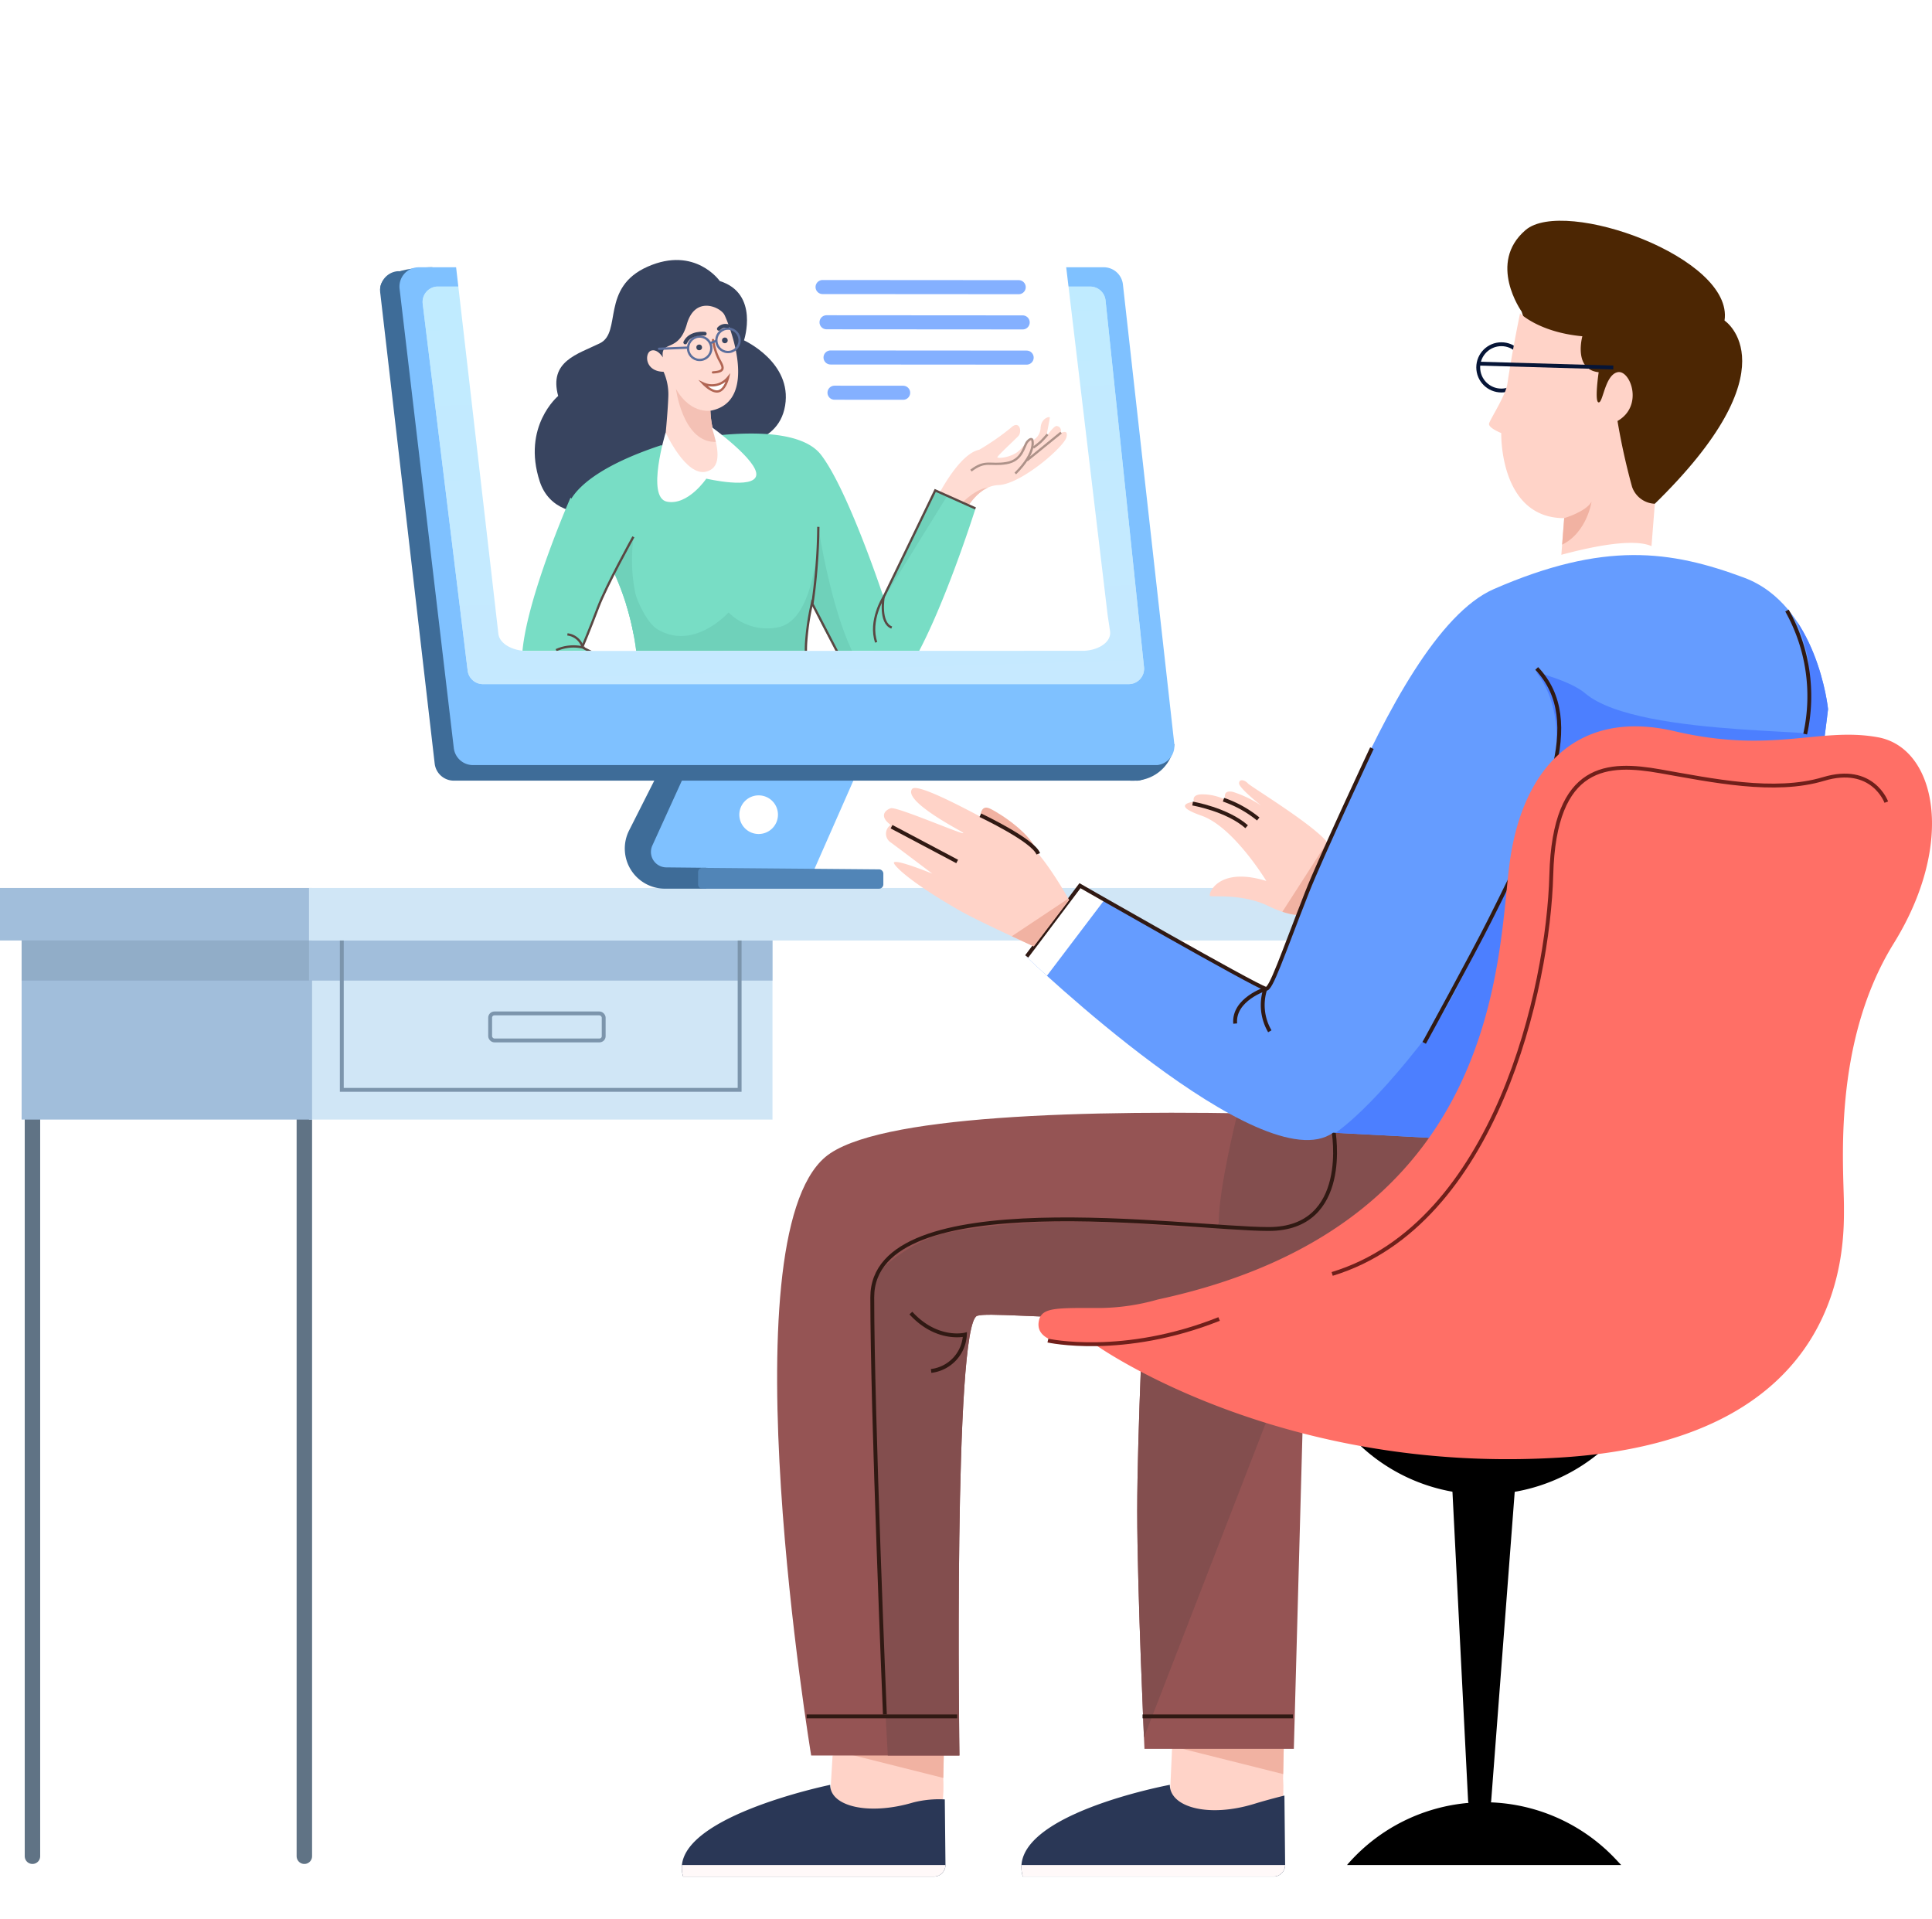 <svg xmlns="http://www.w3.org/2000/svg" xmlns:xlink="http://www.w3.org/1999/xlink" viewBox="0 0 710.21 705.4"><defs><style>.cls-1,.cls-17,.cls-19,.cls-21,.cls-3,.cls-32,.cls-44,.cls-45,.cls-46,.cls-48,.cls-54,.cls-56,.cls-61,.cls-62,.cls-7{fill:none;}.cls-2{isolation:isolate;}.cls-3{stroke:#607385;stroke-width:5.68px;}.cls-17,.cls-3,.cls-44,.cls-45,.cls-46,.cls-47,.cls-62{stroke-linecap:round;}.cls-17,.cls-19,.cls-21,.cls-3,.cls-32,.cls-54,.cls-61,.cls-7{stroke-miterlimit:10;}.cls-4{fill:#a1bedb;}.cls-5{fill:#d0e6f6;}.cls-6{fill:#91adc8;}.cls-7{stroke:#7c95ac;}.cls-17,.cls-19,.cls-21,.cls-32,.cls-7{stroke-width:1.42px;}.cls-8{fill:#ffd3c8;}.cls-9{clip-path:url(#clip-path);}.cls-10{fill:#f1b2a2;}.cls-11{fill:#2a3756;}.cls-12{clip-path:url(#clip-path-2);}.cls-13{fill:#fff9f9;}.cls-14{clip-path:url(#clip-path-3);}.cls-15{clip-path:url(#clip-path-4);}.cls-16{fill:#4c2603;}.cls-17,.cls-19,.cls-46{stroke:#061537;}.cls-18{clip-path:url(#clip-path-5);}.cls-20{clip-path:url(#clip-path-6);}.cls-21,.cls-54{stroke:#301913;}.cls-22{fill:#955454;}.cls-23{clip-path:url(#clip-path-7);}.cls-24{fill:#834e4e;}.cls-25{clip-path:url(#clip-path-8);}.cls-26,.cls-47{fill:#fff;}.cls-27{fill:#659cff;}.cls-28{clip-path:url(#clip-path-9);}.cls-29{fill:#4c7fff;}.cls-30{clip-path:url(#clip-path-10);}.cls-31{fill:#ff6f66;}.cls-32{stroke:#701f1a;}.cls-33{fill:#7fc1ff;}.cls-34{fill:#3e6c98;}.cls-35{fill:#5185b7;}.cls-36{opacity:0.77;}.cls-37{fill:url(#linear-gradient);}.cls-38{fill:url(#linear-gradient-2);}.cls-39{mix-blend-mode:multiply;opacity:0.3;}.cls-40{clip-path:url(#clip-path-11);}.cls-41,.cls-62{opacity:0.8;}.cls-42{fill:#061537;}.cls-43{clip-path:url(#clip-path-13);}.cls-44,.cls-47{stroke:#9d3f28;}.cls-44,.cls-45,.cls-46,.cls-47,.cls-48{stroke-miterlimit:10;}.cls-44,.cls-45,.cls-47,.cls-48{stroke-width:0.84px;}.cls-45,.cls-48{stroke:#324a83;}.cls-46{stroke-width:1.39px;}.cls-49{fill:#230d99;}.cls-50{clip-path:url(#clip-path-14);}.cls-51{clip-path:url(#clip-path-15);}.cls-52{fill:#dc5f58;}.cls-53{clip-path:url(#clip-path-16);}.cls-54,.cls-61{stroke-width:0.84px;}.cls-55{clip-path:url(#clip-path-17);}.cls-56,.cls-61{stroke:#99776c;}.cls-56{stroke-miterlimit:10;stroke-width:0.84px;}.cls-57{fill:#56d4b7;}.cls-58{clip-path:url(#clip-path-18);}.cls-59{fill:#4bc5a9;}.cls-60{clip-path:url(#clip-path-19);}.cls-62{stroke:#659cff;stroke-linejoin:round;stroke-width:5.17px;}</style><clipPath id="clip-path" transform="translate(0 63.66)"><path class="cls-1" d="M430.93,577.35,430,598l19.56,13.41s11.52,5.19,17.45-.5,4.66-20.74,4.66-20.74l.32-15.28Z"/></clipPath><clipPath id="clip-path-2" transform="translate(0 63.66)"><path class="cls-1" d="M472.16,596.34s-6.09,1.51-10.91,3c-17.07,5.29-31.21,1.25-31.21-6.94,0,0-60.8,11.27-54.05,33.72h92.17a4.25,4.25,0,0,0,4.26-4.25v0Z"/></clipPath><clipPath id="clip-path-3" transform="translate(0 63.66)"><path class="cls-1" d="M306.07,581.61l-1,16.39,19.56,13.41s14.09.82,18.56-3.47,3.56-17.76,3.56-17.76l.32-15.29Z"/></clipPath><clipPath id="clip-path-4" transform="translate(0 63.66)"><path class="cls-1" d="M347.31,597.76a38.7,38.7,0,0,0-11.55,1.11c-16.29,4.86-30.58,1.54-30.58-6.46,0,0-60.64,12.41-54.05,33.72H343.3a4.25,4.25,0,0,0,4.26-4.25v0Z"/></clipPath><clipPath id="clip-path-5" transform="translate(0 63.66)"><path class="cls-1" d="M606.71,142.06l1.61-20.55a9.24,9.24,0,0,1-8.37-6.22,243.43,243.43,0,0,1-5.35-24.2c9.79-5.59,4.64-19,0-17.93s-5.28,11.2-6.92,11.09,0-11.09,0-11.09c-9.41-1-6-13.22-6-13.22-15.88-1.45-22.9-8.42-22.9-8.42s-2.81,13.37-4.66,25.9c-.66,4.4-6.34,13-6.73,14.6s4.47,3.5,4.47,3.5S551.08,126.8,575,126.8l-1.7,22Z"/></clipPath><clipPath id="clip-path-6" transform="translate(0 63.66)"><path class="cls-1" d="M479.82,272.44s-3.91,1.6-13.58-3.08-20.7-3.16-21.45-3.7,2.82-11,20.71-5.5c0,0-12-19.88-23.83-24s-2.74-5.14-2.74-5.14-1.31-2.92,3.59-2.69a19.28,19.28,0,0,1,8,2s-1.51-3.78,2.69-2.91a40,40,0,0,1,10.47,5.09s-8.19-6.46-8.19-8.23,2.15-1.24,3.22,0,26.75,16.71,30,22.85,12.06,9.29,12.06,9.29Z"/></clipPath><clipPath id="clip-path-7" transform="translate(0 63.66)"><path class="cls-1" d="M420.71,408.93s-2.66,53.84-2.66,82.94,2.66,87.31,2.66,87.31h54.91l4.7-172-56.79-.93Z"/></clipPath><clipPath id="clip-path-8" transform="translate(0 63.66)"><path class="cls-1" d="M612,353.22s-272-22.4-308.59,8.4-5.22,220-5.22,220h54.5S350.39,422.84,359.22,420c3.72-1.21,21.7.75,54.51,1.06C432.82,421.24,591,420,591,420s21-3.36,25.4-24.52S612,353.22,612,353.22Z"/></clipPath><clipPath id="clip-path-9" transform="translate(0 63.66)"><path class="cls-1" d="M672,197s-3.82-38.24-30.86-48.32-51.48-13.48-92,4.19S472.34,296.3,465.58,300L397,262,377.4,288.1S464,371.24,490.05,352.7l17.12.89L615,359.4s23.52-7.08,35-39.91S672,197,672,197Z"/></clipPath><clipPath id="clip-path-10" transform="translate(0 63.66)"><path class="cls-1" d="M393,267.14S382.65,248.45,376,245s-38.21-21.71-40.68-18.67,6.9,9.45,16.89,15-22.32-8.73-24.76-7.9-4.13,3.16,0,6.14a3.83,3.83,0,0,0-1.14,5.3,3.76,3.76,0,0,0,1.2,1.18c4.3,3.17,15.23,11.44,15.23,11.44s-13-5.35-14.11-4.15c-.55.59,4.6,6.45,23.58,17.37C358.89,274.64,380,284.2,380,284.2Z"/></clipPath><linearGradient id="linear-gradient" x1="6027.06" y1="7182.33" x2="6027.3" y2="7178.04" gradientTransform="matrix(93.47, 0, 0, -51.5, -563069.26, 369932.12)" gradientUnits="userSpaceOnUse"><stop offset="0" stop-color="#d3f7ff"/><stop offset="1" stop-color="#dff4ff"/></linearGradient><linearGradient id="linear-gradient-2" x1="6027.06" y1="7182.33" x2="6027.3" y2="7178.04" gradientTransform="matrix(93.47, 0, 0, -51.5, -563070.1, 369932.12)" xlink:href="#linear-gradient"/><clipPath id="clip-path-11" transform="translate(0 63.66)"><path class="cls-1" d="M408.06,168.34c.58,3.67-3.66,6.9-9.48,7.22-.3,0-.59,0-.89,0l-203.8.07c-5.57,0-10.27-2.74-10.68-6.26L180.64,147,166.78,26.9c-.41-3.67,4-6.84,9.78-7.06l203.7-.07c5.45,0,10.1,2.63,10.64,6.07l16.29,136.72Z"/></clipPath><clipPath id="clip-path-13" transform="translate(0 63.66)"><path id="SVGID" class="cls-1" d="M245.68,82a20.38,20.38,0,0,0-1.75-9c-7-.12-7-6.89-4.62-7.75s4.36,2.46,4.36,2.46c-.92-6.57,5.75-1.44,8.8-12.17s12.38-6.27,13.82-3.5,13.25,31.85-5.14,35.28a35.61,35.61,0,0,0,1.61,9.38,48.27,48.27,0,0,0,1.74,5c3.05,5.08,12.72,17.21,3.75,23.5s-26-7.21-24.8-17.65S245.51,87.21,245.68,82Z"/></clipPath><clipPath id="clip-path-14" transform="translate(0 63.66)"><path id="SVGID-2" data-name="SVGID" class="cls-1" d="M252.81,316.46s6.33,19.74,6.33,26.66-1.87,30.73,4.73,32.84,15.39-1.09,12.22-21.66-11.31-46.5-11.31-46.5Z"/></clipPath><clipPath id="clip-path-15" transform="translate(0 63.66)"><path id="SVGID-3" data-name="SVGID" class="cls-1" d="M196.93,282.65s-7.25,9.57-7.25,12.64,1.76,4.8-10,13.44-28.73,23.77-32.38,14.87,20.07-19.85,29.91-36.18,15-21,15-21Z"/></clipPath><clipPath id="clip-path-16" transform="translate(0 63.66)"><path id="SVGID-4" data-name="SVGID" class="cls-1" d="M319.12,225.34s7.67,31-22.55,32.54-53-37.13-62.21-21.77S216.09,276.36,200,285.16l-17-10.69s27.93-74,43.26-75.87c7.07-.85,35.31-.5,62.16,8.34C300.46,210.9,319.12,225.34,319.12,225.34Z"/></clipPath><clipPath id="clip-path-17" transform="translate(0 63.66)"><path id="SVGID-5" data-name="SVGID" class="cls-1" d="M344.6,119s7.84-15.84,15.39-17.35a91.41,91.41,0,0,0,11.63-8.08c3.15-3,4.27,1.44,2.69,3.09s-7.7,7.26-7.68,7.77,5.51.18,8.36-2.79,3.15-4.58,4.7-3.43a5.53,5.53,0,0,0,2.85-4.73c.29-3.57,3.35-4.11,3.37-3.68s-1.32,7.12-1.32,7.12,2.62-3.91,3.78-4a1.72,1.72,0,0,1,1.65,1.8,1.41,1.41,0,0,1-.07.41c-.3.94,2.88-1.59,2.09,1.89S375.4,114.35,367,114.65,353.84,126,353.84,126Z"/></clipPath><clipPath id="clip-path-18" transform="translate(0 63.66)"><path id="SVGID-6" data-name="SVGID" class="cls-1" d="M311.88,203.13c-6.89-12.44-13.22-17.69-14.56-21.2-2.9-7.62,1.32-23.59,1.32-23.59s11.89,29,24.66,32.73,35.3-67.84,35.3-67.84l-14.8-6.62-19,39.26s-13-39.4-23-52.36c-6.41-8.3-23.76-8.6-38-7.13-.83.08,1.22.57,1.19,1.2-.12,2.69,3,9.11.26,9.6-1.63.29-6.46,5.69-9.83,4.5-6.26-2.21-11.74-11.9-12.31-11.71-22.46,7.41-30.33,15.15-33.08,19.66l-.29-.39s-25.93,59-15.31,68.84,64.65,17.69,64.65,17.69l.44-2.46c14.44,1.24,33.21,9.13,55.73,20.79,1.89,1,5.39,2.51,5.39,2.51S315,208.73,311.88,203.13ZM234.55,183.6c-10.6-4.36-20.32-8.55-20.32-9.27,0-1.38,9-22.06,11.45-27.57A99,99,0,0,1,234.55,183.6Z"/></clipPath><clipPath id="clip-path-19" transform="translate(0 63.66)"><path id="SVGID-7" data-name="SVGID" class="cls-1" d="M261.13,195.86a18.84,18.84,0,0,0,7.33,0c2.61-.89,5.33-4.18,13.58-2.08s16.85,5.08,13.95,5.93-11.44-1.47-11.44-1.47,11.23,5.87,10.72,10.64a1.71,1.71,0,0,1-2.31.7,1.78,1.78,0,0,1-.36-.25s-.24,3-2.23,2.32S283.81,205,280,204.41c0,0,7.89,6.71,6.73,8.65s-6.72-6.41-11-7.29-1.68,3.48-15.94-1.22Z"/></clipPath></defs><g class="cls-2"><g id="Layer_2" data-name="Layer 2"><g id="_1" data-name="1"><g id="table"><path id="Path_611" data-name="Path 611" class="cls-3" d="M11.93,337.65v281" transform="translate(0 63.66)"/><path id="Path_611_Copy" data-name="Path 611 Copy" class="cls-3" d="M111.88,337.65v281" transform="translate(0 63.66)"/><rect id="Rectangle-11" class="cls-4" y="326.4" width="114.72" height="19.3"/><rect id="Rectangle_Copy_28" data-name="Rectangle Copy 28" class="cls-5" x="113.59" y="344.56" width="170.38" height="66.97"/><rect id="Rectangle_Copy_27" data-name="Rectangle Copy 27" class="cls-4" x="7.95" y="344.56" width="106.77" height="66.97"/><rect id="Rectangle-12" class="cls-6" x="7.95" y="345.69" width="106.77" height="14.76"/><rect id="Rectangle_Copy_29" data-name="Rectangle Copy 29" class="cls-4" x="113.59" y="345.69" width="170.38" height="14.76"/><g id="Rectangle_Copy_30" data-name="Rectangle Copy 30"><rect class="cls-1" x="124.95" y="338.88" width="147.66" height="62.43"/><rect class="cls-7" x="125.65" y="339.59" width="146.24" height="61.01"/></g><g id="Rectangle-13"><rect class="cls-1" x="179.47" y="371.8" width="43.16" height="11.35" rx="2.27"/><rect class="cls-7" x="180.18" y="372.51" width="41.74" height="9.93" rx="1.56"/></g><rect id="Rectangle_Copy_26" data-name="Rectangle Copy 26" class="cls-5" x="113.59" y="326.4" width="490.91" height="19.3"/></g><g id="boys"><g id="foot"><g id="Group_42" data-name="Group 42"><g id="Path_304" data-name="Path 304"><path id="Mask-43" class="cls-8" d="M430.93,577.35,430,598l19.56,13.41s11.52,5.19,17.45-.5,4.66-20.74,4.66-20.74l.32-15.28Z" transform="translate(0 63.66)"/><g class="cls-9"><g id="Path_304-2" data-name="Path 304-2"><path id="Path_304-3" data-name="Path 304-3" class="cls-10" d="M428.48,577.61l50.08,12.57v-20.8Z" transform="translate(0 63.66)"/></g></g></g><g id="Rectangle-14"><path id="Mask-44" class="cls-11" d="M472.16,596.34s-6.09,1.51-10.91,3c-17.07,5.29-31.21,1.25-31.21-6.94,0,0-60.8,11.27-54.05,33.72h92.17a4.25,4.25,0,0,0,4.26-4.25v0Z" transform="translate(0 63.66)"/><g class="cls-12"><g id="Rectangle-15"><rect id="Rectangle-16" class="cls-13" x="370.31" y="685.53" width="110.67" height="19.86"/></g></g></g></g><g id="Group_43" data-name="Group 43"><g id="Path_304_Copy" data-name="Path 304 Copy"><path id="Mask-45" class="cls-8" d="M306.07,581.61l-1,16.39,19.56,13.41s14.09.82,18.56-3.47,3.56-17.76,3.56-17.76l.32-15.29Z" transform="translate(0 63.66)"/><g class="cls-14"><g id="Path_304_Copy-2" data-name="Path 304 Copy-2"><path id="Path_304_Copy-3" data-name="Path 304 Copy-3" class="cls-10" d="M298,577.61,348,590.18v-20.8Z" transform="translate(0 63.66)"/></g></g></g><g id="Rectangle-17"><path id="Mask-46" class="cls-11" d="M347.31,597.76a38.7,38.7,0,0,0-11.55,1.11c-16.29,4.86-30.58,1.54-30.58-6.46,0,0-60.64,12.41-54.05,33.72H343.3a4.25,4.25,0,0,0,4.26-4.25v0Z" transform="translate(0 63.66)"/><g class="cls-15"><g id="Rectangle-18"><rect id="Rectangle-19" class="cls-13" x="242.62" y="685.53" width="110.67" height="19.86"/></g></g></g></g></g><g id="head"><path id="Path_297" data-name="Path 297" class="cls-16" d="M559.33,50.82S546.64,33,560.82,20.89,637.48,31,633.94,54.16c0,0,26,17.16-26.05,67.77,0,0-6.24.62-7.66-1.19-.06-.08-36.08-55.6-36.08-55.6Z" transform="translate(0 63.66)"/><circle id="Oval-9" class="cls-17" cx="551.91" cy="135.04" r="8.51"/><g id="Path_312" data-name="Path 312"><path id="Mask-47" class="cls-8" d="M606.71,142.06l1.61-20.55a9.24,9.24,0,0,1-8.37-6.22,243.43,243.43,0,0,1-5.35-24.2c9.79-5.59,4.64-19,0-17.93s-5.28,11.2-6.92,11.09,0-11.09,0-11.09c-9.41-1-6-13.22-6-13.22-15.88-1.45-22.9-8.42-22.9-8.42s-2.81,13.37-4.66,25.9c-.66,4.4-6.34,13-6.73,14.6s4.47,3.5,4.47,3.5S551.08,126.8,575,126.8l-1.7,22Z" transform="translate(0 63.66)"/><g class="cls-18"><g id="Path_312-2" data-name="Path 312-2"><path id="Path_312-3" data-name="Path 312-3" class="cls-10" d="M575,126.8s8.09-2.39,10.06-6.06c0,0-1.95,13.51-13.59,16.88S575,126.8,575,126.8Z" transform="translate(0 63.66)"/></g></g></g><path id="Path_337" data-name="Path 337" class="cls-19" d="M543.4,70l49.66,1.42" transform="translate(0 63.66)"/></g><g id="right_hand" data-name="right hand"><g id="Path_301" data-name="Path 301"><path id="Mask-48" class="cls-8" d="M479.82,272.44s-3.91,1.6-13.58-3.08-20.7-3.16-21.45-3.7,2.82-11,20.71-5.5c0,0-12-19.88-23.83-24s-2.74-5.14-2.74-5.14-1.31-2.92,3.59-2.69a19.28,19.28,0,0,1,8,2s-1.51-3.78,2.69-2.91a40,40,0,0,1,10.47,5.09s-8.19-6.46-8.19-8.23,2.15-1.24,3.22,0,26.75,16.71,30,22.85,12.06,9.29,12.06,9.29Z" transform="translate(0 63.66)"/><g class="cls-20"><g id="Path_301-2" data-name="Path 301-2"><path id="Path_301-3" data-name="Path 301-3" class="cls-10" d="M488.76,244.53,469.14,275l24.67,3.14Z" transform="translate(0 63.66)"/></g></g></g><path id="Path_308" data-name="Path 308" class="cls-21" d="M438.41,231.71s12.62,2.14,19.86,8.51" transform="translate(0 63.66)"/><path id="Path_322" data-name="Path 322" class="cls-21" d="M449.76,230.29a41.48,41.48,0,0,1,12.77,7.09" transform="translate(0 63.66)"/></g><g id="pants"><g id="Path_321" data-name="Path 321"><path id="Mask-49" class="cls-22" d="M420.71,408.93s-2.66,53.84-2.66,82.94,2.66,87.31,2.66,87.31h54.91l4.7-172-56.79-.93Z" transform="translate(0 63.66)"/><g class="cls-23"><g id="Path_321-2" data-name="Path 321-2"><path id="Path_321-3" data-name="Path 321-3" class="cls-24" d="M484,411.17l-65.94,170.2-3.76-175.16Z" transform="translate(0 63.66)"/></g></g></g><g id="Path_305" data-name="Path 305"><path id="Mask-50" class="cls-22" d="M612,353.22s-272-22.4-308.59,8.4-5.22,220-5.22,220h54.5S350.39,422.84,359.22,420c3.72-1.21,21.7.75,54.51,1.06C432.82,421.24,591,420,591,420s21-3.36,25.4-24.52S612,353.22,612,353.22Z" transform="translate(0 63.66)"/><g class="cls-25"><g id="Path_305-2" data-name="Path 305-2"><path id="Path_305-3" data-name="Path 305-3" class="cls-24" d="M454.63,346.72S448,373.34,448,385.78c0,6.31-46-6.28-98.75,3.47-15.15,2.79-26.85,15.11-26.85,15.11s-2.82,5.5-1.78,49.58,6.08,133.82,6.08,133.82l49.76-3.35,6.32-155.22,241.86-1.7,22.1-80.77Z" transform="translate(0 63.66)"/></g></g></g><path id="Path_303" data-name="Path 303" class="cls-21" d="M325.29,566.54s-4.64-110.8-4.64-153.34S436,388.09,466.37,388.09s23.81-36.15,23.81-36.15,14-9.6,43.14-69.15,49.64-100.06,19-120.61" transform="translate(0 63.66)"/><path id="Path_318" data-name="Path 318" class="cls-21" d="M342.28,440.27a14.08,14.08,0,0,0,12.42-13.35s-10.26,2.54-19.86-7.93" transform="translate(0 63.66)"/><path id="Path_319" data-name="Path 319" class="cls-21" d="M296.53,567.25h55.33" transform="translate(0 63.66)"/><path id="Path_320" data-name="Path 320" class="cls-21" d="M420,567.25H475.3" transform="translate(0 63.66)"/></g><g id="body"><path id="Path_299" data-name="Path 299" class="cls-26" d="M610,141s2.36-11.5-38.71,0a32.59,32.59,0,0,0-4.5,4.82,27.12,27.12,0,0,0-2.07,6.45Z" transform="translate(0 63.66)"/><g id="Path_316" data-name="Path 316"><path id="Mask-51" class="cls-27" d="M672,197s-3.82-38.24-30.86-48.32-51.48-13.48-92,4.19S472.34,296.3,465.58,300L397,262,377.4,288.1S464,371.24,490.05,352.7l17.12.89L615,359.4s23.52-7.08,35-39.91S672,197,672,197Z" transform="translate(0 63.66)"/><g class="cls-28"><g id="Path_316-2" data-name="Path 316-2"><path id="Path_316-3" data-name="Path 316-3" class="cls-29" d="M657.56,156.5s6.33,16.19,7.19,22.73a187.76,187.76,0,0,1-.9,26.19c-.64,8.86,3,108.4,3,108.4l15.4-107.74L672,166.24Z" transform="translate(0 63.66)"/><path id="Path_298" data-name="Path 298" class="cls-29" d="M569.79,228.61s-17.52,38.3-25.71,53.85c-6.62,12.58-11,23.48-18.26,33-24.21,31.79-36.58,38.4-36.58,38.4l23.43,4.74s21.37,2.28,31.41-24.7S569.79,228.61,569.79,228.61Z" transform="translate(0 63.66)"/><path id="Path_317" data-name="Path 317" class="cls-26" d="M406.55,266.39,377.4,304.84,370.18,293l31.74-41.56Z" transform="translate(0 63.66)"/><path id="Path_635" data-name="Path 635" class="cls-29" d="M564.69,183.47s13.41,14.09,4.45,43.29c-1.9,6.14-56,150.33-50.61,151.54,3.69.83,115.49,38.42,146.89,11.45,19.14-16.43-1.1-179.93,4.49-181.68,14.37-4.5-67,.28-87.18-16.87C577.27,186.55,564.69,183.47,564.69,183.47Z" transform="translate(0 63.66)"/></g></g></g><path id="Path_315" data-name="Path 315" class="cls-21" d="M656.9,160.77a64.4,64.4,0,0,1,6.69,45.4" transform="translate(0 63.66)"/><path id="Path_296" data-name="Path 296" class="cls-21" d="M504.32,211.35s-18.71,39.92-23.89,53.1c-9.13,23.25-13.26,35.88-15.12,35.34C460.93,298.53,397,261.9,397,261.9l-19.58,26" transform="translate(0 63.66)"/><path id="Path_313" data-name="Path 313" class="cls-21" d="M465.14,299.81a19.09,19.09,0,0,0,1.65,15.6" transform="translate(0 63.66)"/><path id="Path_314" data-name="Path 314" class="cls-21" d="M465.37,299.81s-12.07,3.81-11.31,12.77" transform="translate(0 63.66)"/><path id="Path_633" data-name="Path 633" class="cls-21" d="M523.54,319.67s17.62-32.13,24.15-45.12c20.65-41.07,35.55-73.13,17.21-92.5" transform="translate(0 63.66)"/></g><g id="left_hand" data-name="left hand"><path id="Path_302" data-name="Path 302" class="cls-10" d="M360.38,236.74s-.07-4.82,3.44-3.22,16.88,10.07,17.8,17.56S360.38,236.74,360.38,236.74Z" transform="translate(0 63.66)"/><g id="Path_610" data-name="Path 610"><path id="Mask-52" class="cls-8" d="M393,267.14S382.65,248.45,376,245s-38.21-21.71-40.68-18.67,6.9,9.45,16.89,15-22.32-8.73-24.76-7.9-4.13,3.16,0,6.14a3.83,3.83,0,0,0-1.14,5.3,3.76,3.76,0,0,0,1.2,1.18c4.3,3.17,15.23,11.44,15.23,11.44s-13-5.35-14.11-4.15c-.55.59,4.6,6.45,23.58,17.37C358.89,274.64,380,284.2,380,284.2Z" transform="translate(0 63.66)"/><g class="cls-30"><g id="Path_610-2" data-name="Path 610-2"><path id="Path_610-3" data-name="Path 610-3" class="cls-10" d="M394.53,265.44,366.35,284.2l15.31,3.65Z" transform="translate(0 63.66)"/></g></g></g><path id="Path_323" data-name="Path 323" class="cls-21" d="M327.74,240.22,351.86,253" transform="translate(0 63.66)"/><path id="Path_324" data-name="Path 324" class="cls-21" d="M360.38,236s19.51,9.22,21.28,14.19" transform="translate(0 63.66)"/></g></g><g id="chair"><path id="Path_625" data-name="Path 625" d="M531.81,442.83l7.86,155.29a4.26,4.26,0,0,0,8.5.1l12.1-158.88Z" transform="translate(0 63.66)"/><path id="Rectangle-20" d="M495.16,621.88A66.47,66.47,0,0,1,594,619.8l1.95,2.08Z" transform="translate(0 63.66)"/><path id="Rectangle_Copy_47" data-name="Rectangle Copy 47" d="M495.16,462.61a66.45,66.45,0,0,0,93.73,6.93,68.17,68.17,0,0,0,5.06-4.85l1.95-2.08Z" transform="translate(0 63.66)"/><path id="Path_624" data-name="Path 624" class="cls-31" d="M615.56,205.11c-36.19-8.46-56.28,14.11-60.72,49.25S551.24,387,425.64,414A80.12,80.12,0,0,1,405,417.12c-16.54,0-22-.33-23.08,4.63-2.36,10.69,20.66,8.82,20.66,8.82S470.09,479.06,575.05,472s102.79-78.63,102.79-92.26-4.58-59.7,18.31-96.64,15.59-71.87-5.83-75.76S651.75,213.56,615.56,205.11Z" transform="translate(0 63.66)"/><path id="Path_636" data-name="Path 636" class="cls-32" d="M693.41,231.19s-5-13.94-23.07-8.51-41.11.49-60.08-2.84-38.91-3.23-40,38.14-20.46,128.35-80.55,146.63" transform="translate(0 63.66)"/><path id="Path_637" data-name="Path 637" class="cls-32" d="M385.21,429.11s27.55,6.15,62.94-7.94" transform="translate(0 63.66)"/></g><g id="imac"><path id="Combined_Shape" data-name="Combined Shape" class="cls-33" d="M299.33,255.92h-64l17.74-38.31h63.13l-16.88,38.31ZM278.88,228.7a7.1,7.1,0,1,0,7.1,7.09A7.09,7.09,0,0,0,278.88,228.7Z" transform="translate(0 63.66)"/><path id="Path_310" data-name="Path 310" class="cls-34" d="M243.38,217.61l-12.13,24A14.76,14.76,0,0,0,244.42,263h15.2v-7.68l-14.73-.15a5.68,5.68,0,0,1-5.6-5.75,5.62,5.62,0,0,1,.51-2.28l13.45-29.54Z" transform="translate(0 63.66)"/><path id="Rectangle_Copy_21" data-name="Rectangle Copy 21" class="cls-35" d="M258.22,255.34l64.94.56a1.58,1.58,0,0,1,1.56,1.58v3.95a1.58,1.58,0,0,1-1.58,1.58H258.2a1.58,1.58,0,0,1-1.58-1.58v-4.51A1.58,1.58,0,0,1,258.22,255.34Z" transform="translate(0 63.66)"/><path id="Rectangle" class="cls-34" d="M139.77,43.91A7.09,7.09,0,0,1,146,36.05a7.34,7.34,0,0,1,.81,0H398.63a7.11,7.11,0,0,1,7.05,6.32l18.92,173.1a7.1,7.1,0,0,1-6.28,7.82,6.74,6.74,0,0,1-.77,0H166.79a7.09,7.09,0,0,1-7-6.28Z" transform="translate(0 63.66)"/><path id="Path_608" data-name="Path 608" class="cls-34" d="M431.69,209.83a14.89,14.89,0,0,1-14.47,13.45C403.71,224.07,431.69,209.83,431.69,209.83Z" transform="translate(0 63.66)"/><path id="Path_607" data-name="Path 607" class="cls-34" d="M159,34.58s-19.27-.4-19.27,8.11S159,34.58,159,34.58Z" transform="translate(0 63.66)"/><path id="Rectangle_Copy_25" data-name="Rectangle Copy 25" class="cls-33" d="M146.89,42.51a7.1,7.1,0,0,1,6.21-7.88,7.89,7.89,0,0,1,.84-.05h251.8a7.1,7.1,0,0,1,7.05,6.31l18.88,168.84a7.1,7.1,0,0,1-6.26,7.84c-.27,0-.53,0-.8,0H173.87a7.09,7.09,0,0,1-7.05-6.26Z" transform="translate(0 63.66)"/><g id="Rectangle_Copy_24" data-name="Rectangle Copy 24" class="cls-36"><path class="cls-37" d="M155.39,48a5.67,5.67,0,0,1,4.94-6.32,5.32,5.32,0,0,1,.69,0H400.76a5.67,5.67,0,0,1,5.64,5.08l14.14,134.79a5.66,5.66,0,0,1-5.64,6.26H177.54a5.67,5.67,0,0,1-5.63-5Z" transform="translate(0 63.66)"/><path class="cls-38" d="M161,43.1a4.25,4.25,0,0,0-4.23,4.77l16.52,134.79a4.27,4.27,0,0,0,4.23,3.74H414.9a4.26,4.26,0,0,0,4.23-4.71L405,46.91a4.25,4.25,0,0,0-4.23-3.81H161m0-1.42H400.76a5.67,5.67,0,0,1,5.64,5.08l14.14,134.79a5.66,5.66,0,0,1-5.64,6.26H177.54a5.66,5.66,0,0,1-5.63-5L155.39,48A5.67,5.67,0,0,1,161,41.68Z" transform="translate(0 63.66)"/></g></g><g id="Group_52" data-name="Group 52"><image class="cls-39" width="289" height="204" transform="translate(139.68 63.66)" /><g class="cls-40"><path class="cls-26" d="M458.18,247a13.51,13.51,0,0,1-12.4,15.09c-.4,0-.79.06-1.18.06l-278.09.15a14.53,14.53,0,0,1-14.44-13.08l-4.16-46.83L125.47-48.74a13.55,13.55,0,0,1,12.8-14.77l271.45-.15A14.51,14.51,0,0,1,424.09-51l32.73,285.86Z" transform="translate(0 63.66)"/><g id="women-2" data-name="women" class="cls-41"><g id="head-3" data-name="head"><path id="Path_349" data-name="Path 349" class="cls-42" d="M266.41,100s19.55,1.37,22.2-14.56-15.11-24-15.11-24,5.71-17.22-8.9-21.79c0,0-9.07-13-26.51-5.3s-9.35,24.14-17.57,28.17-18.83,6.58-15.33,19.37c0,0-13.41,11.17-6.77,31.45s40.66,10.72,36.61-6.89c0,0,11.54,3.19,13.81-4S266.41,100,266.41,100Z" transform="translate(0 63.66)"/><g id="Path_354-2" data-name="Path 354"><path id="Mask-8" class="cls-8" d="M245.68,82a20.38,20.38,0,0,0-1.75-9c-7-.12-7-6.89-4.62-7.75s4.36,2.46,4.36,2.46c-.92-6.57,5.75-1.44,8.8-12.17s12.38-6.27,13.82-3.5,13.25,31.85-5.14,35.28a35.61,35.61,0,0,0,1.61,9.38,48.27,48.27,0,0,0,1.74,5c3.05,5.08,12.72,17.21,3.75,23.5s-26-7.21-24.8-17.65S245.51,87.21,245.68,82Z" transform="translate(0 63.66)"/><g class="cls-43"><g id="Path_354-2-2" data-name="Path 354-2"><path id="Path_354-3" data-name="Path 354-3" class="cls-10" d="M262.08,87.17s-7.81,2.16-13.6-7.87c0,0,2.46,19,13.92,19.47S262.08,87.17,262.08,87.17Z" transform="translate(0 63.66)"/></g></g></g><path id="Path_350" data-name="Path 350" class="cls-44" d="M262.11,61.32a23.47,23.47,0,0,0,2.1,6.9c1.56,2.9,2.88,4.73-2.12,5" transform="translate(0 63.66)"/><ellipse id="Oval" class="cls-42" cx="266.46" cy="61.46" rx="1.04" ry="1.05" transform="translate(-5.96 101.34) rotate(-8)"/><ellipse id="Oval-2" class="cls-45" cx="267.61" cy="61.44" rx="4.27" ry="4.3" transform="translate(-5.95 101.5) rotate(-8)"/><ellipse id="Oval_Copy_29" data-name="Oval Copy 29" class="cls-45" cx="257.2" cy="64.36" rx="4.27" ry="4.3" transform="translate(-6.45 100.08) rotate(-8)"/><ellipse id="Oval_Copy_28" data-name="Oval Copy 28" class="cls-42" cx="257.04" cy="64.26" rx="1.04" ry="1.05" transform="matrix(0.99, -0.14, 0.14, 0.99, -6.44, 100.06)"/><path id="Path_351" data-name="Path 351" class="cls-46" d="M259.06,59s-5.3-.65-7.16,3.21" transform="translate(0 63.66)"/><path id="Path_352" data-name="Path 352" class="cls-46" d="M267.53,56.2a3.27,3.27,0,0,0-3.27,1" transform="translate(0 63.66)"/><path id="Path_353" data-name="Path 353" class="cls-47" d="M267.63,75.16a7.6,7.6,0,0,1-9.15,2.11s3.31,3.59,5.75,2.87S267.63,75.16,267.63,75.16Z" transform="translate(0 63.66)"/><path id="Path_378" data-name="Path 378" class="cls-45" d="M252.86,64.12l-10.59.43" transform="translate(0 63.66)"/><path id="Path_379" data-name="Path 379" class="cls-48" d="M263.37,61.59l-2.25.84" transform="translate(0 63.66)"/></g><g id="foot-3" data-name="foot"><g id="right-2" data-name="right"><path id="Path_411" data-name="Path 411" class="cls-49" d="M270.48,329s6.24,5.49,7.68,12.38,1.75,19,3.38,28.48-.55,23.91-13.3,25.51-14.06-29.13-9.51-37.61S270.48,329,270.48,329Z" transform="translate(0 63.66)"/><g id="Path_408-2" data-name="Path 408"><path id="Mask-9" class="cls-8" d="M252.81,316.46s6.33,19.74,6.33,26.66-1.87,30.73,4.73,32.84,15.39-1.09,12.22-21.66-11.31-46.5-11.31-46.5Z" transform="translate(0 63.66)"/><g class="cls-50"><g id="Path_408-2-2" data-name="Path 408-2"><path id="Path_408-3" data-name="Path 408-3" class="cls-10" d="M251.85,317.91a24.35,24.35,0,0,0,17.32,5.25C279.06,322,266.6,312,266.6,312Z" transform="translate(0 63.66)"/><path id="Path_463" data-name="Path 463" class="cls-10" d="M264.43,320.51s10.93,28,9.12,56.65S287.21,350,287.21,350l-14.72-38Z" transform="translate(0 63.66)"/></g></g></g></g><g id="left-2" data-name="left"><path id="Path_409" data-name="Path 409" class="cls-49" d="M189.68,295.29s5.06,6.49,2,10.12-20.6,22.61-25.25,26.73-15.69,10-23.94,7.94-12.29-10.73,7.63-25.22A130.74,130.74,0,0,1,189.68,295.29Z" transform="translate(0 63.66)"/><g id="Path_459-2" data-name="Path 459"><path id="Mask-10" class="cls-8" d="M196.93,282.65s-7.25,9.57-7.25,12.64,1.76,4.8-10,13.44-28.73,23.77-32.38,14.87,20.07-19.85,29.91-36.18,15-21,15-21Z" transform="translate(0 63.66)"/><g class="cls-51"><g id="Path_459-2-2" data-name="Path 459-2"><path id="Path_459-3" data-name="Path 459-3" class="cls-10" d="M183.29,274.67l13.63,16,3-9.1Z" transform="translate(0 63.66)"/><path id="Path_464" data-name="Path 464" class="cls-10" d="M192.38,283.52s-6.5,9.43-6.5,11.77-21.53,25.59-38.25,31,12,5.65,12,5.65l39.58-34.34Z" transform="translate(0 63.66)"/></g></g></g></g></g><g id="pants-3" data-name="pants"><path id="Path_407" data-name="Path 407" class="cls-52" d="M250.71,231.73S270.48,253,270.48,312c0,0-10.29,8.28-19.77,5.86,0,0-7.57-25-11.32-35A149.46,149.46,0,0,0,227.69,257c-10.5-17.2,6.94-30.4,13.88-30.4S250.71,231.73,250.71,231.73Z" transform="translate(0 63.66)"/><g id="Path_421-2" data-name="Path 421"><path id="Mask-11" class="cls-31" d="M319.12,225.34s7.67,31-22.55,32.54-53-37.13-62.21-21.77S216.09,276.36,200,285.16l-17-10.69s27.93-74,43.26-75.87c7.07-.85,35.31-.5,62.16,8.34C300.46,210.9,319.12,225.34,319.12,225.34Z" transform="translate(0 63.66)"/><g class="cls-53"><g id="Path_421-2-2" data-name="Path 421-2"><path id="Path_421-3" data-name="Path 421-3" class="cls-52" d="M300.5,214.87s8.4,26.86-12.76,25.25S245.29,215,233.13,237s70.64,48.16,70.64,48.16L332.84,259l-6.73-37.37Z" transform="translate(0 63.66)"/></g></g></g><path id="Path_420" data-name="Path 420" class="cls-54" d="M319.28,226.6c7.31,36.78-27.56,32.2-34.56,30.26s-11.6-4.11-27.72-15.13-19.28-11.28-23.82-3.47S212.64,280.92,200,285.17l-16.71-10.5" transform="translate(0 63.66)"/></g><g id="left_hand-3" data-name="left hand"><g id="Path_357-2" data-name="Path 357"><path id="Mask-12" class="cls-8" d="M344.6,119s7.84-15.84,15.39-17.35a91.41,91.41,0,0,0,11.63-8.08c3.15-3,4.27,1.44,2.69,3.09s-7.7,7.26-7.68,7.77,5.51.18,8.36-2.79,3.15-4.58,4.7-3.43a5.53,5.53,0,0,0,2.85-4.73c.29-3.57,3.35-4.11,3.37-3.68s-1.32,7.12-1.32,7.12,2.62-3.91,3.78-4a1.72,1.72,0,0,1,1.65,1.8,1.41,1.41,0,0,1-.07.41c-.3.94,2.88-1.59,2.09,1.89S375.4,114.35,367,114.65,353.84,126,353.84,126Z" transform="translate(0 63.66)"/><g class="cls-55"><g id="Path_357-2-2" data-name="Path 357-2"><path id="Path_357-3" data-name="Path 357-3" class="cls-10" d="M363.18,115.57s-6,0-13.86,10.77-26.17,45.35-47.79,36.36,8.36,12.92,8.36,12.92l43.2-19.45Z" transform="translate(0 63.66)"/><path id="Path_377" data-name="Path 377" class="cls-10" d="M313.45,147.87l-6.17-38.74,9.51-6.14,2.88,37.34Z" transform="translate(0 63.66)"/></g></g></g><path id="Path_360" data-name="Path 360" class="cls-56" d="M356.93,109.33c5.33-4.07,6.93-1.77,13-2.76s6.4-6.41,7.75-7.92,1.76-.71,1.76-.71,1.84,4.47-6.21,12.45" transform="translate(0 63.66)"/><path id="Path_361" data-name="Path 361" class="cls-56" d="M390.06,95.36l-12.57,10.22" transform="translate(0 63.66)"/><path id="Path_362" data-name="Path 362" class="cls-56" d="M385.09,96s-1.65,1.94-2.62,2.83a29.32,29.32,0,0,1-2.64,2.07" transform="translate(0 63.66)"/></g><g id="body-3" data-name="body"><g id="Path_414-2" data-name="Path 414"><path id="Mask-13" class="cls-57" d="M311.88,203.13c-6.89-12.44-13.22-17.69-14.56-21.2-2.9-7.62,1.32-23.59,1.32-23.59s11.89,29,24.66,32.73,35.3-67.84,35.3-67.84l-14.8-6.62-19,39.26s-13-39.4-23-52.36c-6.41-8.3-23.76-8.6-38-7.13-.83.08,1.22.57,1.19,1.2-.12,2.69,3,9.11.26,9.6-1.63.29-6.46,5.69-9.83,4.5-6.26-2.21-11.74-11.9-12.31-11.71-22.46,7.41-30.33,15.15-33.08,19.66l-.29-.39s-25.93,59-15.31,68.84,64.65,17.69,64.65,17.69l.44-2.46c14.44,1.24,33.21,9.13,55.73,20.79,1.89,1,5.39,2.51,5.39,2.51S315,208.73,311.88,203.13ZM234.55,183.6c-10.6-4.36-20.32-8.55-20.32-9.27,0-1.38,9-22.06,11.45-27.57A99,99,0,0,1,234.55,183.6Z" transform="translate(0 63.66)"/><g class="cls-58"><g id="Path_414-2-2" data-name="Path 414-2"><path id="Path_414-3" data-name="Path 414-3" class="cls-59" d="M300.82,130s0,34.61-15.18,37a20.06,20.06,0,0,1-17.82-5.54s-12.87,14.47-26.46,6c0,0-5.3-3.19-9.28-17.26,0,0-6.68,23.63,2.92,26.28s27.14-1.9,31.82,4.29,15.1,2.46,15.1,7.38-20.72,4.91-20.72,4.91l-1.59,12.68,66.5,27.06-12.18-34.54-15.29-28.76V158.34s1.19-10.68,1.61-16.12S300.82,130,300.82,130Z" transform="translate(0 63.66)"/><path id="Path_415" data-name="Path 415" class="cls-59" d="M300.82,130s10.49,70.68,30.32,56.31-5,16.93-5,16.93l-25.29-27.61-2.17-17.27s1.79-9.61,2.17-14.68S300.82,130,300.82,130Z" transform="translate(0 63.66)"/><path id="Path_416" data-name="Path 416" class="cls-59" d="M349.44,116.61l-25.05,40.47V125.42L343.63,111Z" transform="translate(0 63.66)"/><path id="Path_417" data-name="Path 417" class="cls-59" d="M232.83,134.37s-2.84,18.24,5.07,31.44,6.52,8.52,6.52,8.52-13.53-1.75-15.84-10a120.31,120.31,0,0,1-3.21-16.74Z" transform="translate(0 63.66)"/></g></g></g><path id="Path_402" data-name="Path 402" class="cls-26" d="M261.66,93.36s.59,2,.86,2.92c2.24,7.85,1.56,12.25-2.88,13.41-7.47,2-14.94-14.38-14.94-14.38s-7.27,23.89.46,25.43,14.48-8.46,14.48-8.46,17.55,4.08,18.36-1.23S261.66,93.36,261.66,93.36Z" transform="translate(0 63.66)"/><path id="Path_22" data-name="Path 22" class="cls-54" d="M358.6,123.23l-14.8-6.62-19,39.26s-5.43,8.66-2.71,16.57" transform="translate(0 63.66)"/><path id="Path_23" data-name="Path 23" class="cls-54" d="M324.8,155.87s-1.62,9.41,3,11.14" transform="translate(0 63.66)"/><path id="Path_26" data-name="Path 26" class="cls-54" d="M259.3,205.77l1.9-12.68s-36.53-12.8-47-18.76a15.5,15.5,0,0,0-9.77,1" transform="translate(0 63.66)"/><path id="Path_27" data-name="Path 27" class="cls-54" d="M214.23,174.33a6.63,6.63,0,0,0-5.65-4.8" transform="translate(0 63.66)"/><path id="Path_412" data-name="Path 412" class="cls-54" d="M308.9,178.09l-10.26-19.75A210.29,210.29,0,0,0,300.82,130" transform="translate(0 63.66)"/><path id="Path_413" data-name="Path 413" class="cls-54" d="M232.83,133.67s-9.9,17.79-13,26-5.63,14.16-5.63,14.16" transform="translate(0 63.66)"/><path id="Path_410" data-name="Path 410" class="cls-54" d="M298.64,157.43a92.07,92.07,0,0,0-2.34,15.66c-.31,7.44.67,9.54,6.64,16.73s16.45,27.56,17.35,36.24l-11.69-5.41" transform="translate(0 63.66)"/></g><g id="right_hand-3" data-name="right hand"><g id="Path_460-2" data-name="Path 460"><path id="Mask-14" class="cls-8" d="M261.13,195.86a18.84,18.84,0,0,0,7.33,0c2.61-.89,5.33-4.18,13.58-2.08s16.85,5.08,13.95,5.93-11.44-1.47-11.44-1.47,11.23,5.87,10.72,10.64a1.71,1.71,0,0,1-2.31.7,1.78,1.78,0,0,1-.36-.25s-.24,3-2.23,2.32S283.81,205,280,204.41c0,0,7.89,6.71,6.73,8.65s-6.72-6.41-11-7.29-1.68,3.48-15.94-1.22Z" transform="translate(0 63.66)"/><g class="cls-60"><g id="Path_460-2-2" data-name="Path 460-2"><path id="Path_460-3" data-name="Path 460-3" class="cls-10" d="M261.2,195.5l.86,10.66-4.25-1.48Z" transform="translate(0 63.66)"/></g></g></g><path id="Path_419" data-name="Path 419" class="cls-61" d="M269.36,195.48s6.24-3.41,12.31-1.71,15.56,3.74,14.9,5.49-10.58-.54-11.61-1c0,0,9.63,5.79,10.17,9.05s-2.53,2-2.53,2" transform="translate(0 63.66)"/><path id="Path_418" data-name="Path 418" class="cls-61" d="M292.6,209.33s-2.38-4.8-9.73-8.33" transform="translate(0 63.66)"/></g></g></g></g><line class="cls-62" x1="302.38" y1="105.51" x2="374.48" y2="105.56"/><line class="cls-62" x1="303.84" y1="118.46" x2="375.94" y2="118.51"/><line class="cls-62" x1="305.31" y1="131.4" x2="377.4" y2="131.45"/><line class="cls-62" x1="306.77" y1="144.35" x2="332" y2="144.37"/></g></g></g></svg>